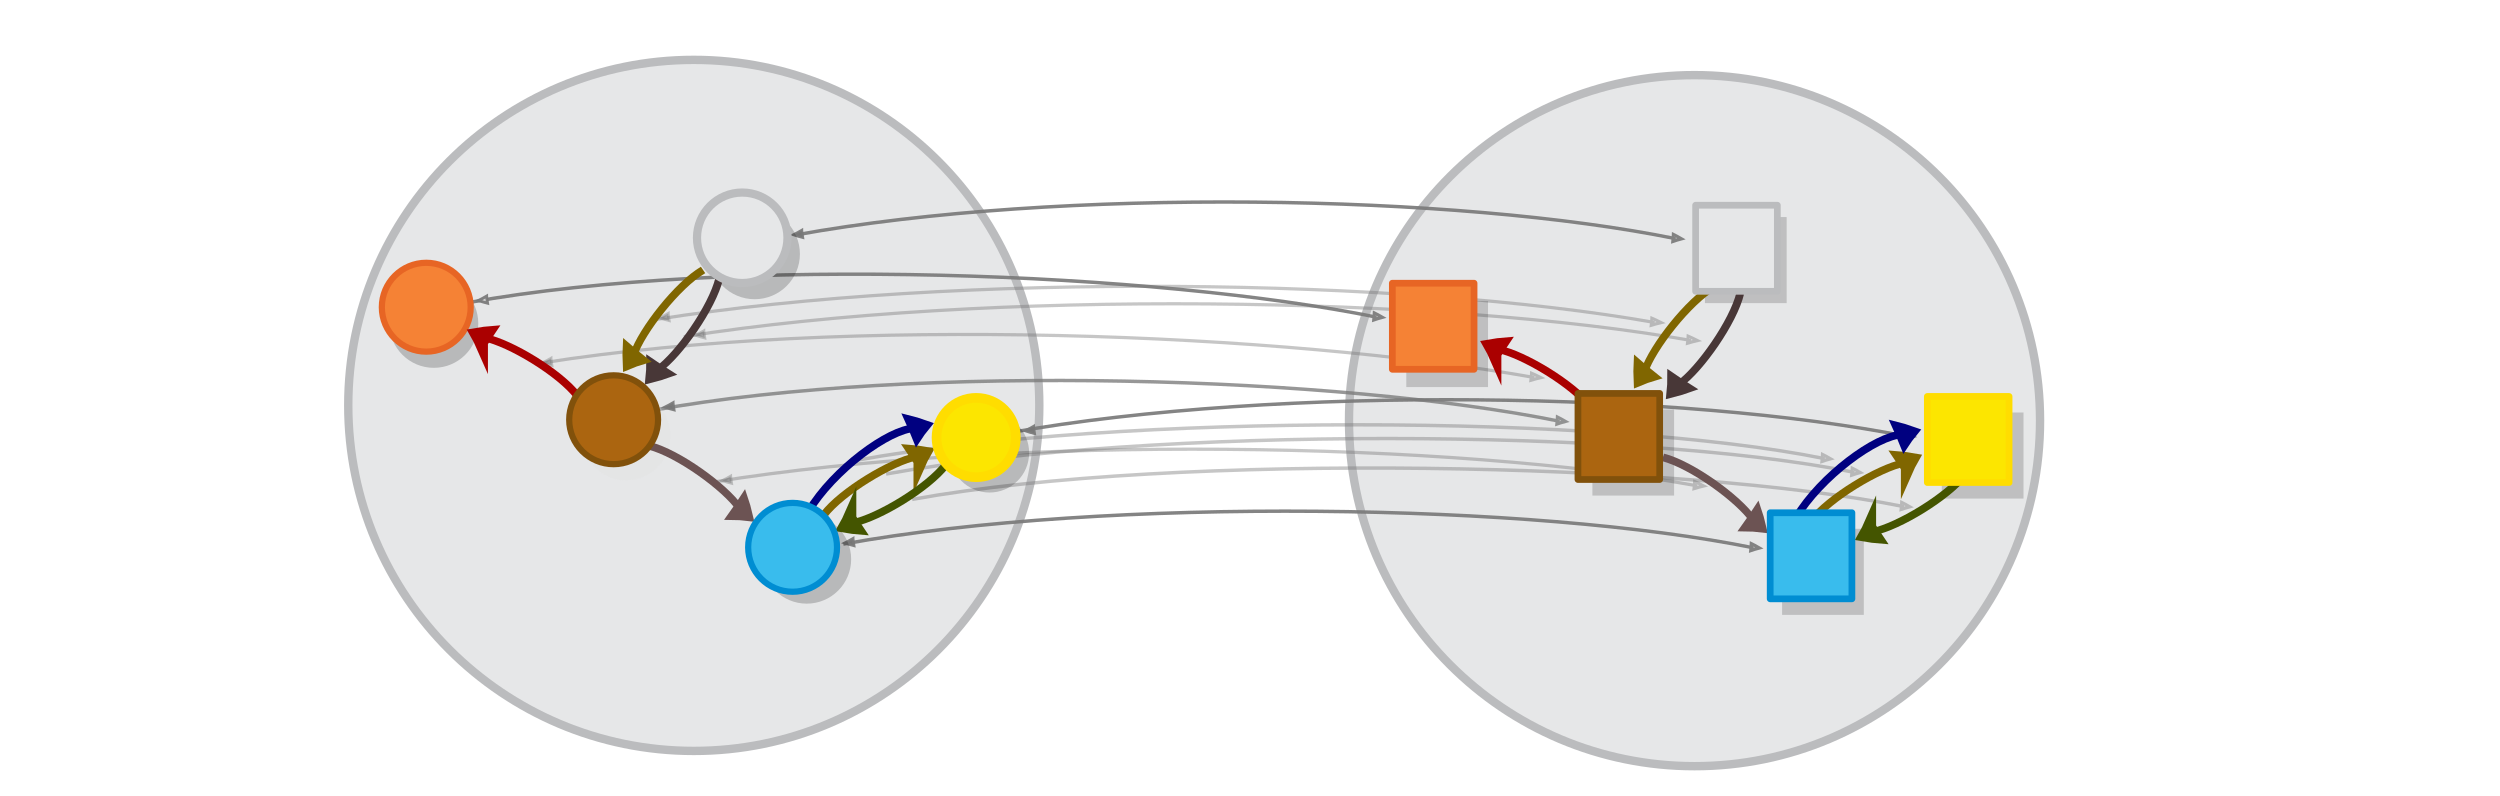 <?xml version="1.0" encoding="UTF-8" standalone="no"?>
<svg
   viewBox="0 0 595.3 189.5"
   version="1.1"
   id="svg15613"
   sodipodi:docname="category_isomorphism.svg"
   inkscape:version="1.1 (ce6663b3b7, 2021-05-25)"
   xmlns:inkscape="http://www.inkscape.org/namespaces/inkscape"
   xmlns:sodipodi="http://sodipodi.sourceforge.net/DTD/sodipodi-0.dtd"
   xmlns="http://www.w3.org/2000/svg"
   xmlns:svg="http://www.w3.org/2000/svg"
   xmlns:rdf="http://www.w3.org/1999/02/22-rdf-syntax-ns#"
   xmlns:cc="http://creativecommons.org/ns#"
   xmlns:dc="http://purl.org/dc/elements/1.1/">
  <defs
     id="defs15617" />
  <sodipodi:namedview
     pagecolor="#ffffff"
     bordercolor="#666666"
     borderopacity="1"
     objecttolerance="10"
     gridtolerance="10"
     guidetolerance="10"
     inkscape:pageopacity="0"
     inkscape:pageshadow="2"
     inkscape:window-width="1920"
     inkscape:window-height="1016"
     id="namedview15615"
     showgrid="false"
     inkscape:zoom="3.2012925"
     inkscape:cx="153.21936"
     inkscape:cy="90.276037"
     inkscape:window-x="0"
     inkscape:window-y="27"
     inkscape:window-maximized="1"
     inkscape:current-layer="svg15613"
     inkscape:pagecheckerboard="0" />
  <g
     id="g42748"
     transform="matrix(1.167,0,0,1.167,-128.964,-40.071)" />
  <circle
     style="fill:#e6e7e8;stroke:#bbbcbe;stroke-width:2;stroke-miterlimit:10;stroke-dasharray:none;stroke-opacity:1"
     id="circle15601-9-4-4"
     r="82.277"
     cy="96.533"
     cx="165.204" />
  <g
     id="g42748-8"
     transform="matrix(1.167,0,0,1.167,146.519,-36.438)" />
  <circle
     style="fill:#e6e7e8;stroke:#bbbcbe;stroke-width:2;stroke-miterlimit:10;stroke-dasharray:none;stroke-opacity:1"
     id="circle15601-9-4-4-1"
     r="82.277"
     cy="100.166"
     cx="403.5" />
  <g
     id="g24413"
     style="stroke-width:0.7;stroke-miterlimit:10;stroke-dasharray:none;stroke:#797979;stroke-opacity:1">
    <g
       style="display:inline;opacity:0.422;fill:#dddddd;stroke:#797979;stroke-width:3.887;stroke-miterlimit:10;stroke-dasharray:none;stroke-opacity:1"
       id="g1482-7-0-1-0-3-9-3"
       transform="matrix(0.152,8.9640524e-4,0.01,0.213,386.157,62.792)"
       inkscape:transform-center-x="6.8113705"
       inkscape:transform-center-y="-10.036943">
      <path
         style="stroke:#797979;stroke-width:3.887;stroke-miterlimit:10;stroke-dasharray:none;stroke-opacity:1"
         inkscape:connector-curvature="0"
         id="path1478-7-9-0-19-0-7-8"
         d="m 298.847,219.752 c 4.5,-1.111 9.2,-2.108 14.027,-3.049 -4.045,-1.706 -8.315,-3.342 -12.812,-4.909 -0.408,2.779 -0.491,4.959 -1.214,7.958 z" />
      <path
         style="fill:none;stroke:#797979;stroke-width:3.887;stroke-miterlimit:10;stroke-dasharray:none;paint-order:markers fill stroke;stroke-opacity:1"
         inkscape:connector-curvature="0"
         id="path1480-1-3-1-5-7-5-8"
         d="M -1213.669,224.88 C -794.991,169.443 -34.288,168.429 303.994,216.713"
         sodipodi:nodetypes="cc" />
    </g>
    <g
       style="display:inline;opacity:0.422;fill:#dddddd;stroke:#797979;stroke-width:3.68;stroke-miterlimit:10;stroke-dasharray:none;stroke-opacity:1"
       id="g1482-7-0-1-0-3-9-31"
       transform="matrix(0.17,8.9640524e-4,0.011,0.213,350.122,69.266)"
       inkscape:transform-center-x="7.6003409"
       inkscape:transform-center-y="-10.036943">
      <path
         style="stroke:#797979;stroke-width:3.68;stroke-miterlimit:10;stroke-dasharray:none;stroke-opacity:1"
         inkscape:connector-curvature="0"
         id="path1478-7-9-0-19-0-7-89"
         d="m 298.847,219.752 c 4.5,-1.111 9.2,-2.108 14.027,-3.049 -4.045,-1.706 -8.315,-3.342 -12.812,-4.909 -0.408,2.779 -0.491,4.959 -1.214,7.958 z" />
      <path
         style="fill:none;stroke:#797979;stroke-width:3.68;stroke-miterlimit:10;stroke-dasharray:none;paint-order:markers fill stroke;stroke-opacity:1"
         inkscape:connector-curvature="0"
         id="path1480-1-3-1-5-7-5-6"
         d="M -1074.439,218.269 C -655.761,162.833 -34.288,168.429 303.994,216.713"
         sodipodi:nodetypes="cc" />
    </g>
    <g
       style="display:inline;opacity:0.422;fill:#dddddd;stroke:#797979;stroke-width:3.639;stroke-miterlimit:10;stroke-dasharray:none;stroke-opacity:1"
       id="g1482-7-0-1-0-3-9-4"
       transform="matrix(0.174,8.9640524e-4,0.011,0.213,347.381,34.643)"
       inkscape:transform-center-x="7.7707699"
       inkscape:transform-center-y="-10.036943">
      <path
         style="stroke:#797979;stroke-width:3.639;stroke-miterlimit:10;stroke-dasharray:none;stroke-opacity:1"
         inkscape:connector-curvature="0"
         id="path1478-7-9-0-19-0-7-3"
         d="m 298.847,219.752 c 4.5,-1.111 9.2,-2.108 14.027,-3.049 -4.045,-1.706 -8.315,-3.342 -12.812,-4.909 -0.408,2.779 -0.491,4.959 -1.214,7.958 z" />
      <path
         style="fill:none;stroke:#797979;stroke-width:3.639;stroke-miterlimit:10;stroke-dasharray:none;paint-order:markers fill stroke;stroke-opacity:1"
         inkscape:connector-curvature="0"
         id="path1480-1-3-1-5-7-5-3"
         d="M -1074.439,218.269 C -655.761,162.833 -34.288,168.429 303.994,216.713"
         sodipodi:nodetypes="cc" />
    </g>
    <g
       style="display:inline;opacity:0.422;fill:#dddddd;stroke:#797979;stroke-width:3.636;stroke-miterlimit:10;stroke-dasharray:none;stroke-opacity:1"
       id="g1482-7-0-1-0-3-9-38"
       transform="matrix(0.174,8.9640524e-4,0.011,0.213,338.742,30.369)"
       inkscape:transform-center-x="7.7830834"
       inkscape:transform-center-y="-10.036943">
      <path
         style="stroke:#797979;stroke-width:3.636;stroke-miterlimit:10;stroke-dasharray:none;stroke-opacity:1"
         inkscape:connector-curvature="0"
         id="path1478-7-9-0-19-0-7-6"
         d="m 298.847,219.752 c 4.5,-1.111 9.2,-2.108 14.027,-3.049 -4.045,-1.706 -8.315,-3.342 -12.812,-4.909 -0.408,2.779 -0.491,4.959 -1.214,7.958 z" />
      <path
         style="fill:none;stroke:#797979;stroke-width:3.636;stroke-miterlimit:10;stroke-dasharray:none;paint-order:markers fill stroke;stroke-opacity:1"
         inkscape:connector-curvature="0"
         id="path1480-1-3-1-5-7-5-0"
         d="M -1064.682,219.232 C -646.004,163.796 -34.288,168.429 303.994,216.713"
         sodipodi:nodetypes="cc" />
    </g>
    <g
       style="display:inline;opacity:0.422;fill:#dddddd;stroke:#797979;stroke-width:3.887;stroke-miterlimit:10;stroke-dasharray:none;stroke-opacity:1"
       id="g1482-7-0-1-0-3-9-3-9"
       transform="matrix(0.152,8.9640524e-4,0.01,0.213,393.232,66.06)"
       inkscape:transform-center-x="6.8113705"
       inkscape:transform-center-y="-10.036943">
      <path
         style="stroke:#797979;stroke-width:3.887;stroke-miterlimit:10;stroke-dasharray:none;stroke-opacity:1"
         inkscape:connector-curvature="0"
         id="path1478-7-9-0-19-0-7-8-4"
         d="m 298.847,219.752 c 4.5,-1.111 9.2,-2.108 14.027,-3.049 -4.045,-1.706 -8.315,-3.342 -12.812,-4.909 -0.408,2.779 -0.491,4.959 -1.214,7.958 z" />
      <path
         style="fill:none;stroke:#797979;stroke-width:3.887;stroke-miterlimit:10;stroke-dasharray:none;paint-order:markers fill stroke;stroke-opacity:1"
         inkscape:connector-curvature="0"
         id="path1480-1-3-1-5-7-5-8-6"
         d="M -1213.669,224.88 C -794.991,169.443 -34.288,168.429 303.994,216.713"
         sodipodi:nodetypes="cc" />
    </g>
    <g
       style="display:inline;opacity:0.422;fill:#dddddd;stroke:#797979;stroke-width:3.887;stroke-miterlimit:10;stroke-dasharray:none;stroke-opacity:1"
       id="g1482-7-0-1-0-3-9-3-9-9"
       transform="matrix(0.152,8.9640524e-4,0.01,0.213,405.019,74.22)"
       inkscape:transform-center-x="6.8113705"
       inkscape:transform-center-y="-10.036943">
      <path
         style="stroke:#797979;stroke-width:3.887;stroke-miterlimit:10;stroke-dasharray:none;stroke-opacity:1"
         inkscape:connector-curvature="0"
         id="path1478-7-9-0-19-0-7-8-4-2"
         d="m 298.847,219.752 c 4.5,-1.111 9.2,-2.108 14.027,-3.049 -4.045,-1.706 -8.315,-3.342 -12.812,-4.909 -0.408,2.779 -0.491,4.959 -1.214,7.958 z" />
      <path
         style="fill:none;stroke:#797979;stroke-width:3.887;stroke-miterlimit:10;stroke-dasharray:none;paint-order:markers fill stroke;stroke-opacity:1"
         inkscape:connector-curvature="0"
         id="path1480-1-3-1-5-7-5-8-6-2"
         d="m -1249.744,215.092 c 418.678,-55.437 1215.456,-46.663 1553.738,1.621"
         sodipodi:nodetypes="cc" />
    </g>
    <g
       style="display:inline;opacity:0.422;fill:#dddddd;stroke:#797979;stroke-width:3.639;stroke-miterlimit:10;stroke-dasharray:none;stroke-opacity:1"
       id="g1482-7-0-1-0-3-9-4-4"
       transform="matrix(0.174,8.9640524e-4,0.011,0.213,310.091,43.467)"
       inkscape:transform-center-x="7.7707699"
       inkscape:transform-center-y="-10.036943">
      <path
         style="stroke:#797979;stroke-width:3.639;stroke-miterlimit:10;stroke-dasharray:none;stroke-opacity:1"
         inkscape:connector-curvature="0"
         id="path1478-7-9-0-19-0-7-3-7"
         d="m 298.847,219.752 c 4.5,-1.111 9.2,-2.108 14.027,-3.049 -4.045,-1.706 -8.315,-3.342 -12.812,-4.909 -0.408,2.779 -0.491,4.959 -1.214,7.958 z" />
      <path
         style="fill:none;stroke:#797979;stroke-width:3.639;stroke-miterlimit:10;stroke-dasharray:none;stroke-opacity:1;paint-order:markers fill stroke"
         inkscape:connector-curvature="0"
         id="path1480-1-3-1-5-7-5-3-7"
         d="M -1052.873,206.039 C -634.195,150.603 -34.288,168.429 303.994,216.713"
         sodipodi:nodetypes="cc" />
    </g>
    <g
       transform="translate(0.492,-1.912)"
       id="g24413-1"
       style="stroke:#797979;stroke-width:0.7;stroke-miterlimit:10;stroke-dasharray:none;stroke-opacity:1">
      <g
         style="display:inline;opacity:0.919;fill:#dddddd;stroke:#797979;stroke-width:3.887;stroke-miterlimit:10;stroke-dasharray:none;stroke-opacity:1"
         id="g1482-7-0-1-0-3-9"
         transform="matrix(0.152,8.9640524e-4,0.01,0.213,350.159,12.319)"
         inkscape:transform-center-x="6.8113705"
         inkscape:transform-center-y="-10.036943">
        <path
           style="stroke:#797979;stroke-width:3.887;stroke-miterlimit:10;stroke-dasharray:none;stroke-opacity:1"
           inkscape:connector-curvature="0"
           id="path1478-7-9-0-19-0-7"
           d="m 298.847,219.752 c 4.5,-1.111 9.2,-2.108 14.027,-3.049 -4.045,-1.706 -8.315,-3.342 -12.812,-4.909 -0.408,2.779 -0.491,4.959 -1.214,7.958 z" />
        <path
           style="fill:none;stroke:#797979;stroke-width:3.887;stroke-miterlimit:10;stroke-dasharray:none;stroke-opacity:1;paint-order:markers fill stroke"
           inkscape:connector-curvature="0"
           id="path1480-1-3-1-5-7-5"
           d="M -1074.439,218.269 C -655.761,162.833 -34.288,168.429 303.994,216.713"
           sodipodi:nodetypes="cc" />
      </g>
      <g
         style="display:inline;opacity:0.919;fill:#dddddd;stroke:#797979;stroke-width:3.855;stroke-miterlimit:10;stroke-dasharray:none;stroke-opacity:1"
         id="g1482-7-0-1-0-3-9-48"
         transform="matrix(0.155,8.9640524e-4,0.01,0.213,404.344,59.404)"
         inkscape:transform-center-x="6.9230971"
         inkscape:transform-center-y="-10.036943">
        <path
           style="stroke:#797979;stroke-width:3.855;stroke-miterlimit:10;stroke-dasharray:none;stroke-opacity:1"
           inkscape:connector-curvature="0"
           id="path1478-7-9-0-19-0-7-88"
           d="m 298.847,219.752 c 4.5,-1.111 9.2,-2.108 14.027,-3.049 -4.045,-1.706 -8.315,-3.342 -12.812,-4.909 -0.408,2.779 -0.491,4.959 -1.214,7.958 z" />
        <path
           style="fill:none;stroke:#797979;stroke-width:3.855;stroke-miterlimit:10;stroke-dasharray:none;stroke-opacity:1;paint-order:markers fill stroke"
           inkscape:connector-curvature="0"
           id="path1480-1-3-1-5-7-5-9"
           d="M -1074.439,218.269 C -655.761,162.833 -34.288,168.429 303.994,216.713"
           sodipodi:nodetypes="cc" />
      </g>
      <g
         style="display:inline;opacity:0.919;fill:#dddddd;stroke:#797979;stroke-width:3.887;stroke-miterlimit:10;stroke-dasharray:none;stroke-opacity:1"
         id="g1482-7-0-1-0-3-9-7"
         transform="matrix(0.152,8.9640524e-4,0.01,0.213,368.708,85.936)"
         inkscape:transform-center-x="6.8113705"
         inkscape:transform-center-y="-10.036943">
        <path
           style="stroke:#797979;stroke-width:3.887;stroke-miterlimit:10;stroke-dasharray:none;stroke-opacity:1"
           inkscape:connector-curvature="0"
           id="path1478-7-9-0-19-0-7-7"
           d="m 298.847,219.752 c 4.5,-1.111 9.2,-2.108 14.027,-3.049 -4.045,-1.706 -8.315,-3.342 -12.812,-4.909 -0.408,2.779 -0.491,4.959 -1.214,7.958 z" />
        <path
           style="fill:none;stroke:#797979;stroke-width:3.887;stroke-miterlimit:10;stroke-dasharray:none;stroke-opacity:1;paint-order:markers fill stroke"
           inkscape:connector-curvature="0"
           id="path1480-1-3-1-5-7-5-64"
           d="M -1122.126,218.47 C -703.448,163.033 -34.288,168.429 303.994,216.713"
           sodipodi:nodetypes="cc" />
      </g>
      <g
         style="display:inline;opacity:0.77;fill:#dddddd;stroke:#797979;stroke-width:3.887;stroke-miterlimit:10;stroke-dasharray:none;stroke-opacity:1"
         id="g1482-7-0-1-0-3-9-30"
         transform="matrix(0.152,8.9640524e-4,0.01,0.213,322.544,55.801)"
         inkscape:transform-center-x="6.8113705"
         inkscape:transform-center-y="-10.036943">
        <path
           style="stroke:#797979;stroke-width:3.887;stroke-miterlimit:10;stroke-dasharray:none;stroke-opacity:1"
           inkscape:connector-curvature="0"
           id="path1478-7-9-0-19-0-7-30"
           d="m 298.847,219.752 c 4.5,-1.111 9.2,-2.108 14.027,-3.049 -4.045,-1.706 -8.315,-3.342 -12.812,-4.909 -0.408,2.779 -0.491,4.959 -1.214,7.958 z" />
        <path
           style="fill:none;stroke:#797979;stroke-width:3.887;stroke-miterlimit:10;stroke-dasharray:none;stroke-opacity:1;paint-order:markers fill stroke"
           inkscape:connector-curvature="0"
           id="path1480-1-3-1-5-7-5-92"
           d="M -1116.015,210.412 C -697.337,154.975 -34.288,168.429 303.994,216.713"
           sodipodi:nodetypes="cc" />
      </g>
      <g
         style="display:inline;opacity:0.919;fill:#dddddd;stroke:#797979;stroke-width:3.887;stroke-miterlimit:10;stroke-dasharray:none;stroke-opacity:1"
         id="g1482-7-0-1-0-3-9-5"
         transform="matrix(0.152,8.9640524e-4,0.01,0.213,278.946,31.01)"
         inkscape:transform-center-x="6.8113705"
         inkscape:transform-center-y="-10.036943">
        <path
           style="stroke:#797979;stroke-width:3.887;stroke-miterlimit:10;stroke-dasharray:none;stroke-opacity:1"
           inkscape:connector-curvature="0"
           id="path1478-7-9-0-19-0-7-4"
           d="m 298.847,219.752 c 4.5,-1.111 9.2,-2.108 14.027,-3.049 -4.045,-1.706 -8.315,-3.342 -12.812,-4.909 -0.408,2.779 -0.491,4.959 -1.214,7.958 z" />
        <path
           style="fill:none;stroke:#797979;stroke-width:3.887;stroke-miterlimit:10;stroke-dasharray:none;stroke-opacity:1;paint-order:markers fill stroke"
           inkscape:connector-curvature="0"
           id="path1480-1-3-1-5-7-5-05"
           d="M -1118.569,206.406 C -699.891,150.97 -34.288,168.429 303.994,216.713"
           sodipodi:nodetypes="cc" />
      </g>
      <path
         style="display:inline;opacity:0.919;fill:#757575;stroke:#797979;stroke-width:0.7;stroke-miterlimit:10;stroke-dasharray:none;stroke-opacity:1;fill-opacity:1"
         inkscape:connector-curvature="0"
         id="path1478-7-9-0-19-0-7-5"
         d="m 190.413,56.77 c -0.615,0.363 -1.266,0.708 -1.939,1.045 0.693,0.233 1.417,0.445 2.17,0.636 -0.083,-0.586 -0.184,-1.039 -0.231,-1.68 z" />
      <path
         style="display:inline;opacity:0.919;fill:#dddddd;stroke:#797979;stroke-width:0.7;stroke-miterlimit:10;stroke-dasharray:none;stroke-opacity:1"
         inkscape:connector-curvature="0"
         id="path1478-7-9-0-19-0-7-5-4"
         d="m 115.379,72.43 c -0.615,0.363 -1.266,0.708 -1.939,1.045 0.693,0.233 1.417,0.445 2.17,0.636 -0.083,-0.586 -0.184,-1.039 -0.231,-1.68 z" />
      <path
         style="display:inline;opacity:0.919;fill:#757575;stroke:#797979;stroke-width:0.7;stroke-miterlimit:10;stroke-dasharray:none;stroke-opacity:1;fill-opacity:1"
         inkscape:connector-curvature="0"
         id="path1478-7-9-0-19-0-7-5-8"
         d="m 159.775,97.826 c -0.615,0.363 -1.266,0.708 -1.939,1.045 0.693,0.233 1.417,0.445 2.17,0.636 -0.083,-0.586 -0.184,-1.039 -0.231,-1.68 z" />
      <path
         style="display:inline;opacity:0.919;fill:#757575;stroke:#797979;stroke-width:0.7;stroke-miterlimit:10;stroke-dasharray:none;stroke-opacity:1;fill-opacity:1"
         inkscape:connector-curvature="0"
         id="path1478-7-9-0-19-0-7-5-1"
         d="m 202.619,130.164 c -0.615,0.363 -1.266,0.708 -1.939,1.045 0.693,0.233 1.417,0.445 2.17,0.636 -0.083,-0.586 -0.184,-1.039 -0.231,-1.68 z" />
      <path
         style="display:inline;opacity:0.919;fill:#757575;stroke:#797979;stroke-width:0.7;stroke-miterlimit:10;stroke-dasharray:none;stroke-opacity:1;fill-opacity:1"
         inkscape:connector-curvature="0"
         id="path1478-7-9-0-19-0-7-5-4-9"
         d="m 245.615,103.459 c -0.615,0.363 -1.266,0.708 -1.939,1.045 0.693,0.233 1.417,0.445 2.17,0.636 -0.083,-0.586 -0.184,-1.039 -0.231,-1.68 z"
         inkscape:transform-center-x="-5.2144259"
         inkscape:transform-center-y="-0.16085094" />
      <path
         style="display:inline;opacity:0.401;fill:#757575;fill-opacity:1;stroke:#797979;stroke-width:0.7;stroke-miterlimit:10;stroke-dasharray:none;stroke-opacity:1"
         inkscape:connector-curvature="0"
         id="path1478-7-9-0-19-0-7-5-4-9-3"
         d="m 173.48,115.316 c -0.615,0.363 -1.266,0.708 -1.939,1.045 0.693,0.233 1.417,0.445 2.17,0.636 -0.083,-0.586 -0.184,-1.039 -0.231,-1.68 z"
         inkscape:transform-center-x="-5.2144259"
         inkscape:transform-center-y="-0.16085094" />
    </g>
  </g>
  <path
     style="display:inline;opacity:0.401;fill:#757575;fill-opacity:1;stroke:#797979;stroke-width:0.7;stroke-miterlimit:10;stroke-dasharray:none;stroke-opacity:1"
     inkscape:connector-curvature="0"
     id="path1478-7-9-0-19-0-7-5-4-9-3-7"
     d="m 131.188,85.334 c -0.615,0.363 -1.266,0.708 -1.939,1.045 0.693,0.233 1.417,0.445 2.17,0.636 -0.083,-0.586 -0.184,-1.039 -0.231,-1.68 z"
     inkscape:transform-center-x="-5.2144259"
     inkscape:transform-center-y="-0.16085094" />
  <path
     style="display:inline;opacity:0.401;fill:#757575;fill-opacity:1;stroke:#797979;stroke-width:0.7;stroke-miterlimit:10;stroke-dasharray:none;stroke-opacity:1"
     inkscape:connector-curvature="0"
     id="path1478-7-9-0-19-0-7-5-4-9-3-7-5"
     d="m 159.106,74.662 c -0.615,0.363 -1.266,0.708 -1.939,1.045 0.693,0.233 1.417,0.445 2.17,0.636 -0.083,-0.586 -0.184,-1.039 -0.231,-1.68 z"
     inkscape:transform-center-x="-5.2144259"
     inkscape:transform-center-y="-0.16085094" />
  <path
     style="display:inline;opacity:0.401;fill:#757575;fill-opacity:1;stroke:#797979;stroke-width:0.7;stroke-miterlimit:10;stroke-dasharray:none;stroke-opacity:1"
     inkscape:connector-curvature="0"
     id="path1478-7-9-0-19-0-7-5-4-9-3-7-5-3"
     d="m 167.585,78.796 c -0.615,0.363 -1.266,0.708 -1.939,1.045 0.693,0.233 1.417,0.445 2.17,0.636 -0.083,-0.586 -0.184,-1.039 -0.231,-1.68 z"
     inkscape:transform-center-x="-5.2144259"
     inkscape:transform-center-y="-0.16085094" />
  <g
     id="g10229-2"
     transform="matrix(0.577,0,0,0.577,256.346,41.75)">
    <rect
       style="opacity:0.23;fill:#3a3a3a;fill-opacity:1;stroke:#cccccc;stroke-width:0;stroke-linecap:round;stroke-linejoin:round;stroke-miterlimit:10;stroke-dasharray:none;stroke-dashoffset:0;stroke-opacity:1"
       id="rect24164-1-7"
       width="33.725"
       height="35.524"
       x="212.889"
       y="96.631" />
    <rect
       style="opacity:0.23;fill:#3a3a3a;fill-opacity:1;stroke:#cccccc;stroke-width:0;stroke-linecap:round;stroke-linejoin:round;stroke-miterlimit:10;stroke-dasharray:none;stroke-dashoffset:0;stroke-opacity:1"
       id="rect24164-1-7-5"
       width="33.725"
       height="35.524"
       x="259.326"
       y="17.222" />
    <g
       inkscape:transform-center-y="-0.73403693"
       inkscape:transform-center-x="-12.157065"
       transform="matrix(-0.136,0.227,-0.326,-0.173,363.1,56.298)"
       id="g1482-7-0-1-0-3-8"
       style="display:inline;fill:#dddddd;stroke:#483737;stroke-width:6.389;stroke-miterlimit:10">
      <path
         d="m 315.1,101.79 c 10.682,-4.135 21.77,-7.738 33.127,-11.074 -8.518,-8.139 -17.577,-16.01 -27.178,-23.616 -2.04,12.119 -3.103,21.663 -5.949,34.69 z"
         transform="matrix(0.477,-0.029,0.032,0.429,147.58,197.367)"
         id="path1478-7-9-0-19-0-50"
         inkscape:connector-curvature="0"
         style="stroke:#483737;stroke-width:35.526" />
      <path
         transform="matrix(0.896,0,0,0.817,18.384,154.236)"
         sodipodi:nodetypes="cc"
         d="M 127.386,78.378 C 176.957,66.302 277.685,72.076 317.498,86.173"
         id="path1480-1-3-1-5-7-96"
         inkscape:connector-curvature="0"
         style="fill:none;stroke:#483737;stroke-width:10.649;paint-order:markers fill stroke" />
    </g>
    <rect
       style="opacity:0.23;fill:#3a3a3a;fill-opacity:1;stroke:#cccccc;stroke-width:0;stroke-linecap:round;stroke-linejoin:round;stroke-miterlimit:10;stroke-dasharray:none;stroke-dashoffset:0;stroke-opacity:1"
       id="rect24164-1"
       width="33.725"
       height="35.524"
       x="136.087"
       y="51.856" />
    <rect
       style="opacity:1;fill:#f58235;fill-opacity:1;stroke:#e76524;stroke-width:2.778;stroke-linecap:round;stroke-linejoin:round;stroke-miterlimit:10;stroke-dasharray:none;stroke-dashoffset:0;stroke-opacity:1"
       id="rect24164"
       width="33.725"
       height="35.524"
       x="130.322"
       y="44.52" />
    <g
       inkscape:transform-center-y="-4.5768564"
       inkscape:transform-center-x="-11.408259"
       transform="matrix(-0.216,-0.152,-0.228,0.291,290.707,52.45)"
       id="g1482-7-0-1-0-3-5-7-8"
       style="display:inline;fill:#dddddd;stroke:#aa0000;stroke-width:6.389;stroke-miterlimit:10">
      <path
         d="m 315.1,101.79 c 10.682,-4.135 21.77,-7.738 33.127,-11.074 -8.518,-8.139 -17.577,-16.01 -27.178,-23.616 -2.04,12.119 -3.103,21.663 -5.949,34.69 z"
         transform="matrix(0.477,-0.029,0.032,0.429,147.58,197.367)"
         id="path1478-7-9-0-19-0-0-2-5"
         inkscape:connector-curvature="0"
         style="stroke:#aa0000;stroke-width:35.526" />
      <path
         transform="matrix(0.896,0,0,0.817,18.384,154.236)"
         sodipodi:nodetypes="cc"
         d="M 127.386,78.378 C 176.957,66.302 277.685,72.076 317.498,86.173"
         id="path1480-1-3-1-5-7-4-7-61"
         inkscape:connector-curvature="0"
         style="fill:none;fill-opacity:1;stroke:#aa0000;stroke-width:10.649;stroke-opacity:1;paint-order:markers fill stroke" />
    </g>
    <rect
       style="opacity:0.23;fill:#3a3a3a;fill-opacity:1;stroke:#cccccc;stroke-width:0;stroke-linecap:round;stroke-linejoin:round;stroke-miterlimit:10;stroke-dasharray:none;stroke-dashoffset:0;stroke-opacity:1"
       id="rect24164-1-7-4-8"
       width="33.725"
       height="35.524"
       x="291.173"
       y="145.871" />
    <g
       inkscape:transform-center-y="-4.576857"
       inkscape:transform-center-x="11.40825"
       transform="matrix(0.216,-0.152,0.228,0.291,224.808,99.378)"
       id="g1482-7-0-1-0-3-5-7-2-10"
       style="display:inline;fill:#dddddd;stroke:#806600;stroke-width:6.389;stroke-miterlimit:10">
      <path
         d="m 315.1,101.79 c 10.682,-4.135 21.77,-7.738 33.127,-11.074 -8.518,-8.139 -17.577,-16.01 -27.178,-23.616 -2.04,12.119 -3.103,21.663 -5.949,34.69 z"
         transform="matrix(0.477,-0.029,0.032,0.429,147.58,197.367)"
         id="path1478-7-9-0-19-0-0-2-2-3"
         inkscape:connector-curvature="0"
         style="stroke:#806600;stroke-width:35.526" />
      <path
         transform="matrix(0.896,0,0,0.817,18.384,154.236)"
         sodipodi:nodetypes="cc"
         d="M 127.386,78.378 C 176.957,66.302 277.685,72.076 317.498,86.173"
         id="path1480-1-3-1-5-7-4-7-6-04"
         inkscape:connector-curvature="0"
         style="fill:none;stroke:#806600;stroke-width:10.649;paint-order:markers fill stroke" />
    </g>
    <rect
       style="opacity:0.23;fill:#3a3a3a;fill-opacity:1;stroke:#cccccc;stroke-width:0;stroke-linecap:round;stroke-linejoin:round;stroke-miterlimit:10;stroke-dasharray:none;stroke-dashoffset:0;stroke-opacity:1"
       id="rect24164-1-7-4"
       width="33.725"
       height="35.524"
       x="357.077"
       y="97.88" />
    <g
       inkscape:transform-center-y="4.5768618"
       inkscape:transform-center-x="-11.40825"
       transform="matrix(-0.216,0.152,-0.228,-0.291,445.354,166.412)"
       id="g1482-7-0-1-0-3-5-7-2-1-4"
       style="display:inline;fill:#dddddd;stroke:#445500;stroke-width:6.389;stroke-miterlimit:10">
      <path
         d="m 315.1,101.79 c 10.682,-4.135 21.77,-7.738 33.127,-11.074 -8.518,-8.139 -17.577,-16.01 -27.178,-23.616 -2.04,12.119 -3.103,21.663 -5.949,34.69 z"
         transform="matrix(0.477,-0.029,0.032,0.429,147.58,197.367)"
         id="path1478-7-9-0-19-0-0-2-2-0-4"
         inkscape:connector-curvature="0"
         style="stroke:#445500;stroke-width:35.526" />
      <path
         transform="matrix(0.896,0,0,0.817,18.384,154.236)"
         sodipodi:nodetypes="cc"
         d="M 127.386,78.378 C 176.957,66.302 277.685,72.076 317.498,86.173"
         id="path1480-1-3-1-5-7-4-7-6-6-4"
         inkscape:connector-curvature="0"
         style="fill:none;stroke:#445500;stroke-width:10.649;paint-order:markers fill stroke" />
    </g>
    <g
       inkscape:transform-center-y="-11.849154"
       inkscape:transform-center-x="2.8428186"
       transform="matrix(-0.178,0.196,0.26,0.262,229.886,-37.284)"
       id="g1482-7-0-1-0-3-1-6"
       style="display:inline;fill:#dddddd;stroke:#806600;stroke-width:6.389;stroke-miterlimit:10">
      <path
         d="m 315.1,101.79 c 10.682,-4.135 21.77,-7.738 33.127,-11.074 -8.518,-8.139 -17.577,-16.01 -27.178,-23.616 -2.04,12.119 -3.103,21.663 -5.949,34.69 z"
         transform="matrix(0.477,-0.029,0.032,0.429,147.58,197.367)"
         id="path1478-7-9-0-19-0-5-3"
         inkscape:connector-curvature="0"
         style="stroke:#806600;stroke-width:35.526" />
      <path
         transform="matrix(0.896,0,0,0.817,18.384,154.236)"
         sodipodi:nodetypes="cc"
         d="M 127.386,78.378 C 176.957,66.302 277.685,72.076 317.498,86.173"
         id="path1480-1-3-1-5-7-9-1"
         inkscape:connector-curvature="0"
         style="fill:none;stroke:#806600;stroke-width:10.649;paint-order:markers fill stroke" />
    </g>
    <g
       inkscape:transform-center-y="-6.8316466"
       inkscape:transform-center-x="10.541054"
       transform="matrix(0.238,-0.114,0.176,0.325,229.008,68.524)"
       id="g1482-7-0-1-0-3-5-7-2-4-7"
       style="display:inline;fill:#dddddd;stroke:#000080;stroke-width:6.389;stroke-miterlimit:10">
      <path
         d="m 315.1,101.79 c 10.682,-4.135 21.77,-7.738 33.127,-11.074 -8.518,-8.139 -17.577,-16.01 -27.178,-23.616 -2.04,12.119 -3.103,21.663 -5.949,34.69 z"
         transform="matrix(0.477,-0.029,0.032,0.429,147.58,197.367)"
         id="path1478-7-9-0-19-0-0-2-2-9-5"
         inkscape:connector-curvature="0"
         style="stroke:#000080;stroke-width:35.526" />
      <path
         transform="matrix(0.896,0,0,0.817,18.384,154.236)"
         sodipodi:nodetypes="cc"
         d="M 85.256,126.089 C 157.92,89.606 277.685,72.076 317.498,86.173"
         id="path1480-1-3-1-5-7-4-7-6-0-9"
         inkscape:connector-curvature="0"
         style="fill:none;stroke:#000080;stroke-width:10.649;paint-order:markers fill stroke" />
    </g>
    <g
       inkscape:transform-center-y="-12.167418"
       inkscape:transform-center-x="0.5354074"
       transform="matrix(0.225,0.139,-0.179,0.323,251.232,27.461)"
       id="g1482-7-0-1-0-3-5-5"
       style="display:inline;fill:#dddddd;stroke:#6c5353;stroke-width:6.389;stroke-miterlimit:10">
      <path
         d="m 315.1,101.79 c 10.682,-4.135 21.77,-7.738 33.127,-11.074 -8.518,-8.139 -17.577,-16.01 -27.178,-23.616 -2.04,12.119 -3.103,21.663 -5.949,34.69 z"
         transform="matrix(0.477,-0.029,0.032,0.429,147.58,197.367)"
         id="path1478-7-9-0-19-0-0-9"
         inkscape:connector-curvature="0"
         style="stroke:#6c5353;stroke-width:35.526" />
      <path
         transform="matrix(0.896,0,0,0.817,18.384,154.236)"
         sodipodi:nodetypes="cc"
         d="M 127.386,78.378 C 176.957,66.302 277.685,72.076 317.498,86.173"
         id="path1480-1-3-1-5-7-4-8"
         inkscape:connector-curvature="0"
         style="fill:none;stroke:#6c5353;stroke-width:10.649;paint-order:markers fill stroke" />
    </g>
    <rect
       style="opacity:1;fill:#ab6510;fill-opacity:1;stroke:#81510b;stroke-width:2.777;stroke-linecap:round;stroke-linejoin:round;stroke-miterlimit:10;stroke-dasharray:none;stroke-dashoffset:0;stroke-opacity:1"
       id="rect24164-8"
       width="33.725"
       height="35.524"
       x="206.928"
       y="90.005" />
    <rect
       style="opacity:1;fill:#e6e7e8;fill-opacity:1;stroke:#bbbcbe;stroke-width:2.777;stroke-linecap:round;stroke-linejoin:round;stroke-miterlimit:10;stroke-dasharray:none;stroke-dashoffset:0;stroke-opacity:1"
       id="rect24164-8-7"
       width="33.725"
       height="35.524"
       x="255.488"
       y="12.336" />
    <rect
       style="opacity:1;fill:#fce600;fill-opacity:1;stroke:#ffdd00;stroke-width:2.777;stroke-linecap:round;stroke-linejoin:round;stroke-miterlimit:10;stroke-dasharray:none;stroke-dashoffset:0;stroke-opacity:1"
       id="rect24164-8-1"
       width="33.725"
       height="35.524"
       x="351.116"
       y="91.255" />
    <rect
       style="opacity:1;fill:#39bced;fill-opacity:1;stroke:#008dd2;stroke-width:2.777;stroke-linecap:round;stroke-linejoin:round;stroke-miterlimit:10;stroke-dasharray:none;stroke-dashoffset:0;stroke-opacity:1"
       id="rect24164-8-1-5"
       width="33.725"
       height="35.524"
       x="286.26"
       y="139.245" />
  </g>
  <g
     id="g10229"
     transform="matrix(0.577,0,0,0.577,15.028,39.024)">
    <circle
       style="fill:#030303;fill-opacity:1;stroke:none;stroke-width:2.57;stroke-miterlimit:10;opacity:0.203"
       id="circle15603-3-6"
       r="18.334"
       cy="65.832"
       cx="152.996" />
    <circle
       style="fill:#030303;fill-opacity:1;stroke:none;stroke-width:3.394;stroke-miterlimit:10;stroke-dasharray:none;stroke-opacity:1;opacity:0.203"
       id="circle15601-9-4-6"
       r="18.672"
       cy="37.181"
       cx="285.394" />
    <circle
       style="fill:#030303;fill-opacity:1;stroke:none;stroke-width:2.57;stroke-miterlimit:10;opacity:0.203"
       id="circle15605-4-4"
       r="18.334"
       cy="163.151"
       cx="306.882" />
    <circle
       transform="rotate(-84.233)"
       style="fill:#030303;fill-opacity:1;stroke:none;stroke-width:3.993;stroke-miterlimit:10;opacity:0.203"
       id="circle3379-9"
       r="16.369"
       cy="392.346"
       cx="-80.242" />
    <circle
       style="fill:#f58235;stroke:#e76524;stroke-width:2.57;stroke-miterlimit:10"
       id="circle15603-3"
       r="18.334"
       cy="59.151"
       cx="149.869" />
    <g
       inkscape:transform-center-y="-0.73403693"
       inkscape:transform-center-x="-12.157065"
       transform="matrix(-0.136,0.227,-0.326,-0.173,359.956,54.987)"
       id="g1482-7-0-1-0-3"
       style="display:inline;fill:#dddddd;stroke:#483737;stroke-width:6.389;stroke-miterlimit:10">
      <path
         d="m 315.1,101.79 c 10.682,-4.135 21.77,-7.738 33.127,-11.074 -8.518,-8.139 -17.577,-16.01 -27.178,-23.616 -2.04,12.119 -3.103,21.663 -5.949,34.69 z"
         transform="matrix(0.477,-0.029,0.032,0.429,147.58,197.367)"
         id="path1478-7-9-0-19-0"
         inkscape:connector-curvature="0"
         style="stroke:#483737;stroke-width:35.526" />
      <path
         transform="matrix(0.896,0,0,0.817,18.384,154.236)"
         sodipodi:nodetypes="cc"
         d="M 127.386,78.378 C 176.957,66.302 277.685,72.076 317.498,86.173"
         id="path1480-1-3-1-5-7"
         inkscape:connector-curvature="0"
         style="fill:none;stroke:#483737;stroke-width:10.649;paint-order:markers fill stroke" />
    </g>
    <circle
       style="fill:#e6e7e8;stroke:#bbbcbe;stroke-width:3.394;stroke-miterlimit:10;stroke-dasharray:none;stroke-opacity:1"
       id="circle15601-9-4"
       r="18.672"
       cy="30.5"
       cx="280.267" />
    <g
       inkscape:transform-center-y="-4.5768564"
       inkscape:transform-center-x="-11.408259"
       transform="matrix(-0.216,-0.152,-0.228,0.291,290.707,52.45)"
       id="g1482-7-0-1-0-3-5-7"
       style="display:inline;fill:#dddddd;stroke:#aa0000;stroke-width:6.389;stroke-miterlimit:10">
      <path
         d="m 315.1,101.79 c 10.682,-4.135 21.77,-7.738 33.127,-11.074 -8.518,-8.139 -17.577,-16.01 -27.178,-23.616 -2.04,12.119 -3.103,21.663 -5.949,34.69 z"
         transform="matrix(0.477,-0.029,0.032,0.429,147.58,197.367)"
         id="path1478-7-9-0-19-0-0-2"
         inkscape:connector-curvature="0"
         style="stroke:#aa0000;stroke-width:35.526" />
      <path
         transform="matrix(0.896,0,0,0.817,18.384,154.236)"
         sodipodi:nodetypes="cc"
         d="M 127.386,78.378 C 176.957,66.302 277.685,72.076 317.498,86.173"
         id="path1480-1-3-1-5-7-4-7"
         inkscape:connector-curvature="0"
         style="fill:none;fill-opacity:1;stroke:#aa0000;stroke-width:10.649;stroke-opacity:1;paint-order:markers fill stroke" />
    </g>
    <circle
       style="fill:#dedede;fill-opacity:1;stroke:none;stroke-width:2.57;stroke-miterlimit:10;stroke-opacity:1;opacity:0.284"
       id="circle15605-2"
       r="18.334"
       cy="112.27"
       cx="232.318" />
    <g
       inkscape:transform-center-y="-12.167418"
       inkscape:transform-center-x="0.5354074"
       transform="matrix(0.225,0.139,-0.179,0.323,251.232,27.461)"
       id="g1482-7-0-1-0-3-5"
       style="display:inline;fill:#dddddd;stroke:#6c5353;stroke-width:6.389;stroke-miterlimit:10">
      <path
         d="m 315.1,101.79 c 10.682,-4.135 21.77,-7.738 33.127,-11.074 -8.518,-8.139 -17.577,-16.01 -27.178,-23.616 -2.04,12.119 -3.103,21.663 -5.949,34.69 z"
         transform="matrix(0.477,-0.029,0.032,0.429,147.58,197.367)"
         id="path1478-7-9-0-19-0-0"
         inkscape:connector-curvature="0"
         style="stroke:#6c5353;stroke-width:35.526" />
      <path
         transform="matrix(0.896,0,0,0.817,18.384,154.236)"
         sodipodi:nodetypes="cc"
         d="M 127.386,78.378 C 176.957,66.302 277.685,72.076 317.498,86.173"
         id="path1480-1-3-1-5-7-4"
         inkscape:connector-curvature="0"
         style="fill:none;stroke:#6c5353;stroke-width:10.649;paint-order:markers fill stroke" />
    </g>
    <circle
       style="fill:#ab6510;fill-opacity:1;stroke:#81510b;stroke-width:2.57;stroke-miterlimit:10;stroke-opacity:1"
       id="circle15605"
       r="18.334"
       cy="105.588"
       cx="227.191" />
    <g
       inkscape:transform-center-y="-4.576857"
       inkscape:transform-center-x="11.40825"
       transform="matrix(0.216,-0.152,0.228,0.291,235.551,101.474)"
       id="g1482-7-0-1-0-3-5-7-2"
       style="display:inline;fill:#dddddd;stroke:#806600;stroke-width:6.389;stroke-miterlimit:10">
      <path
         d="m 315.1,101.79 c 10.682,-4.135 21.77,-7.738 33.127,-11.074 -8.518,-8.139 -17.577,-16.01 -27.178,-23.616 -2.04,12.119 -3.103,21.663 -5.949,34.69 z"
         transform="matrix(0.477,-0.029,0.032,0.429,147.58,197.367)"
         id="path1478-7-9-0-19-0-0-2-2"
         inkscape:connector-curvature="0"
         style="stroke:#806600;stroke-width:35.526" />
      <path
         transform="matrix(0.896,0,0,0.817,18.384,154.236)"
         sodipodi:nodetypes="cc"
         d="M 127.386,78.378 C 176.957,66.302 277.685,72.076 317.498,86.173"
         id="path1480-1-3-1-5-7-4-7-6"
         inkscape:connector-curvature="0"
         style="fill:none;stroke:#806600;stroke-width:10.649;paint-order:markers fill stroke" />
    </g>
    <g
       inkscape:transform-center-y="4.5768618"
       inkscape:transform-center-x="-11.40825"
       transform="matrix(-0.216,0.152,-0.228,-0.291,442.734,167.46)"
       id="g1482-7-0-1-0-3-5-7-2-1"
       style="display:inline;fill:#dddddd;stroke:#445500;stroke-width:6.389;stroke-miterlimit:10">
      <path
         d="m 315.1,101.79 c 10.682,-4.135 21.77,-7.738 33.127,-11.074 -8.518,-8.139 -17.577,-16.01 -27.178,-23.616 -2.04,12.119 -3.103,21.663 -5.949,34.69 z"
         transform="matrix(0.477,-0.029,0.032,0.429,147.58,197.367)"
         id="path1478-7-9-0-19-0-0-2-2-0"
         inkscape:connector-curvature="0"
         style="stroke:#445500;stroke-width:35.526" />
      <path
         transform="matrix(0.896,0,0,0.817,18.384,154.236)"
         sodipodi:nodetypes="cc"
         d="M 127.386,78.378 C 176.957,66.302 277.685,72.076 317.498,86.173"
         id="path1480-1-3-1-5-7-4-7-6-6"
         inkscape:connector-curvature="0"
         style="fill:none;stroke:#445500;stroke-width:10.649;paint-order:markers fill stroke" />
    </g>
    <circle
       transform="rotate(-84.233)"
       style="fill:#fce600;stroke:#ffdd00;stroke-width:3.993;stroke-miterlimit:10"
       id="circle3379"
       r="16.369"
       cy="386.257"
       cx="-74.496" />
    <g
       inkscape:transform-center-y="-11.849154"
       inkscape:transform-center-x="2.8428186"
       transform="matrix(-0.178,0.196,0.26,0.262,230.934,-39.38)"
       id="g1482-7-0-1-0-3-1"
       style="display:inline;fill:#dddddd;stroke:#806600;stroke-width:6.389;stroke-miterlimit:10">
      <path
         d="m 315.1,101.79 c 10.682,-4.135 21.77,-7.738 33.127,-11.074 -8.518,-8.139 -17.577,-16.01 -27.178,-23.616 -2.04,12.119 -3.103,21.663 -5.949,34.69 z"
         transform="matrix(0.477,-0.029,0.032,0.429,147.58,197.367)"
         id="path1478-7-9-0-19-0-5"
         inkscape:connector-curvature="0"
         style="stroke:#806600;stroke-width:35.526" />
      <path
         transform="matrix(0.896,0,0,0.817,18.384,154.236)"
         sodipodi:nodetypes="cc"
         d="M 127.386,78.378 C 176.957,66.302 277.685,72.076 317.498,86.173"
         id="path1480-1-3-1-5-7-9"
         inkscape:connector-curvature="0"
         style="fill:none;stroke:#806600;stroke-width:10.649;paint-order:markers fill stroke" />
    </g>
    <g
       inkscape:transform-center-y="-6.8316466"
       inkscape:transform-center-x="10.541054"
       transform="matrix(0.238,-0.114,0.176,0.325,239.752,70.62)"
       id="g1482-7-0-1-0-3-5-7-2-4"
       style="display:inline;fill:#dddddd;stroke:#000080;stroke-width:6.389;stroke-miterlimit:10">
      <path
         d="m 315.1,101.79 c 10.682,-4.135 21.77,-7.738 33.127,-11.074 -8.518,-8.139 -17.577,-16.01 -27.178,-23.616 -2.04,12.119 -3.103,21.663 -5.949,34.69 z"
         transform="matrix(0.477,-0.029,0.032,0.429,147.58,197.367)"
         id="path1478-7-9-0-19-0-0-2-2-9"
         inkscape:connector-curvature="0"
         style="stroke:#000080;stroke-width:35.526" />
      <path
         transform="matrix(0.896,0,0,0.817,18.384,154.236)"
         sodipodi:nodetypes="cc"
         d="M 85.256,126.089 C 157.92,89.606 277.685,72.076 317.498,86.173"
         id="path1480-1-3-1-5-7-4-7-6-0"
         inkscape:connector-curvature="0"
         style="fill:none;stroke:#000080;stroke-width:10.649;paint-order:markers fill stroke" />
    </g>
    <circle
       style="fill:#39bced;stroke:#008dd2;stroke-width:2.57;stroke-miterlimit:10"
       id="circle15605-4"
       r="18.334"
       cy="158.238"
       cx="301.049" />
  </g>
</svg>
